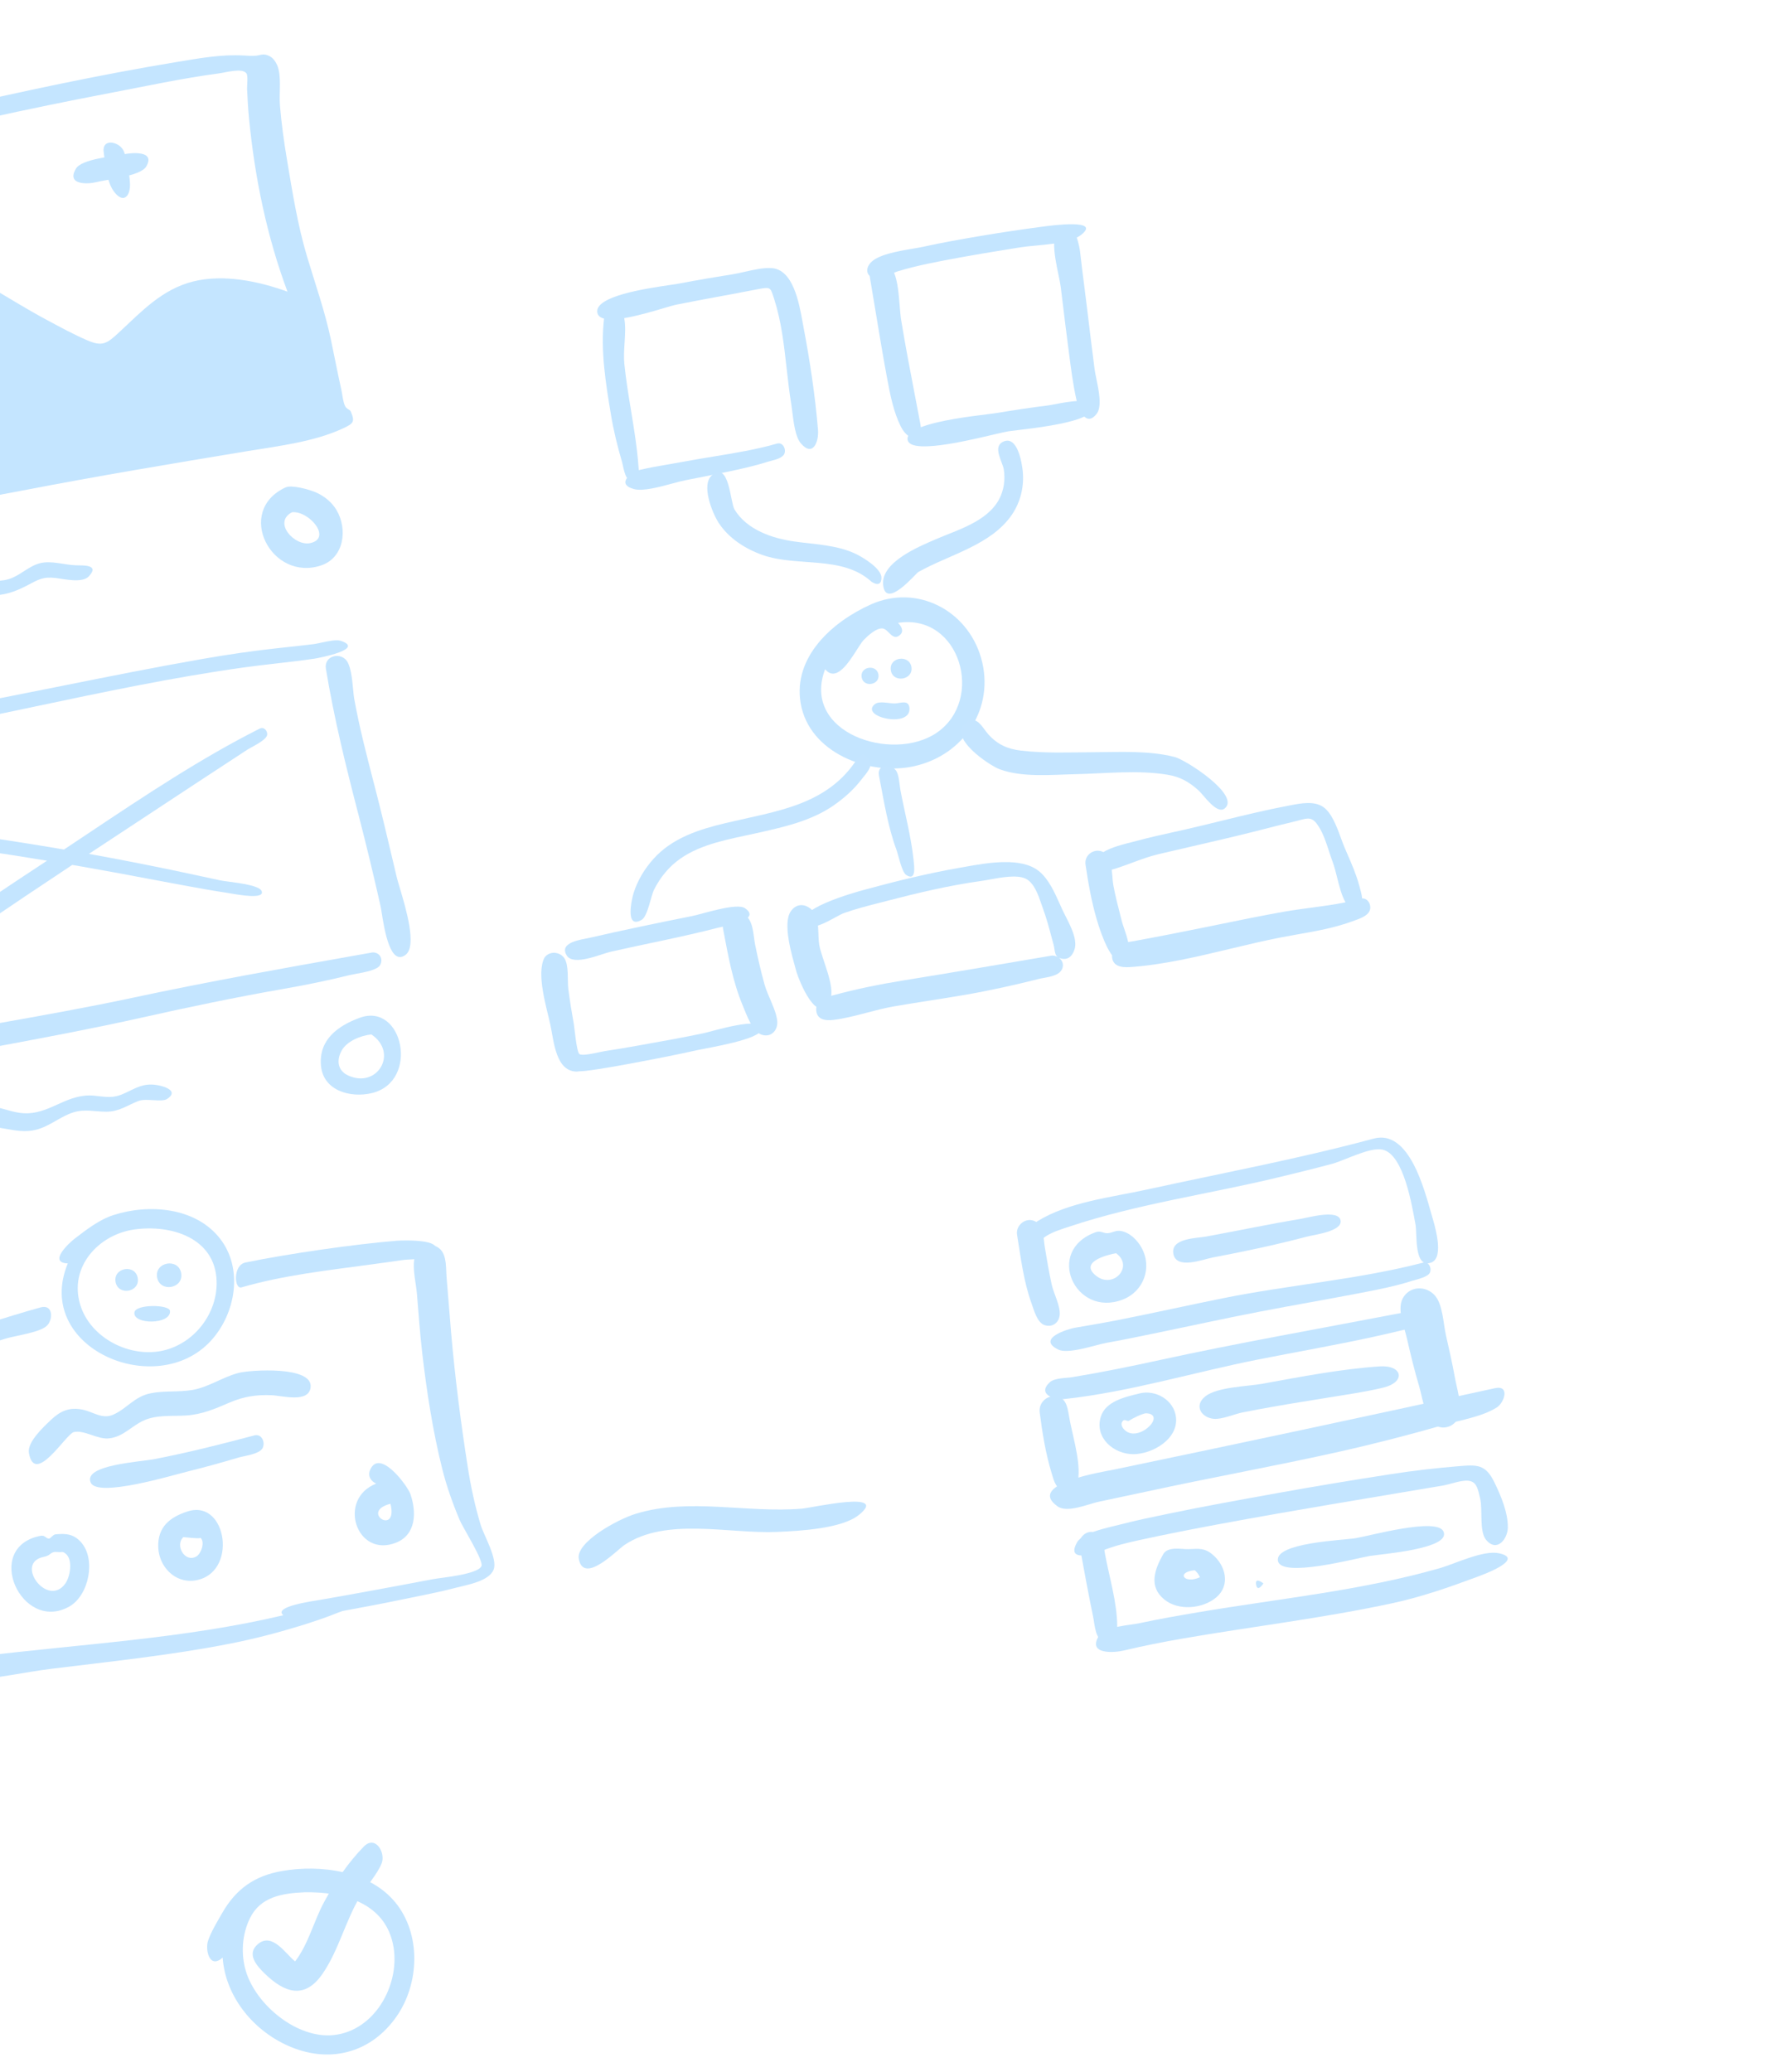 <svg width="783" height="905" viewBox="0 0 783 905" fill="none" xmlns="http://www.w3.org/2000/svg">
<g clip-path="url(#clip0)">
<g opacity="0.5">
<path fill-rule="evenodd" clip-rule="evenodd" d="M-140.945 178.581C-143.027 160.873 -144.799 143.138 -147.107 125.456C-148.251 116.695 -149.459 107.942 -150.675 99.191C-150.946 97.242 -151.215 95.294 -151.492 93.346C-152.435 86.729 -153.306 86.319 -146.768 84.639C-117.601 77.144 -88.028 71.376 -58.784 64.124C-23.515 55.378 12.086 47.483 47.781 40.688C63.644 37.668 79.503 34.216 95.515 32.084C99.062 31.611 105.839 29.55 107.681 32.064C108.476 33.151 107.89 37.437 107.956 38.831C108.161 43.186 108.403 47.55 108.823 51.891C111.306 77.494 116.599 103.29 125.617 127.421C113.044 122.832 97.59 119.65 84.365 122.969C70.882 126.352 61.96 135.937 52.219 145.01C46.708 150.142 44.801 151.567 37.97 148.603C32.083 146.048 26.402 142.954 20.747 139.93C12.019 135.264 3.645 130.024 -4.895 125.031C-20.598 115.851 -42.317 102.68 -60.602 110.629C-73.666 116.309 -85.015 125.875 -95.636 135.158C-111.414 148.949 -125.124 164.911 -140.945 178.581M77.382 27.058C9.475 38.26 -56.837 55.961 -123.965 70.693C-130.975 72.231 -137.933 73.941 -144.868 75.784C-149.49 77.012 -161.289 77.003 -163.705 81.523C-165.317 84.539 -163.486 84.65 -162.778 87.146C-161.884 90.292 -161.474 94.126 -161.008 97.535C-159.885 105.749 -158.774 113.964 -157.611 122.172C-153.214 153.194 -148.555 184.166 -142.207 214.858C-140.822 221.551 -136.828 230.476 -137.091 237.245C-137.281 242.146 -140.057 245.568 -132.415 245.207C-124.894 244.852 -116.235 241.171 -108.966 239.25C-101.655 237.318 -94.355 235.326 -87.02 233.486C-55.129 225.489 -22.419 220.507 9.851 214.274C42.411 207.985 75.121 202.531 107.837 197.115C121.526 194.85 137.296 193.039 150.032 187.068C154.513 184.966 155.165 184.188 153.237 179.716C152.871 178.868 151.398 178.775 150.718 177.245C149.793 175.162 149.647 172.468 149.141 170.225C147.488 162.897 146.115 155.51 144.545 148.163C141.922 135.889 137.809 124.235 134.212 112.249C130.059 98.407 127.784 84.032 125.399 69.803C124.075 61.91 122.98 54.007 122.315 46.029C121.888 40.912 123.131 32.962 121.094 28.46C120.079 26.219 118.744 24.529 116.136 23.922C114.485 23.537 113.267 24.253 111.712 24.343C109.867 24.45 108.694 24.382 106.44 24.248C96.787 23.674 86.865 25.494 77.382 27.058" fill="#89CBFF"/>
<path fill-rule="evenodd" clip-rule="evenodd" d="M45.351 66.879C46.158 71.801 46.588 79.19 49.621 83.45C53.469 88.853 56.766 86.422 56.809 80.741C56.833 77.486 55.275 68.121 53.795 65.486C51.702 61.755 44.251 60.208 45.351 66.879" fill="#89CBFF"/>
<path fill-rule="evenodd" clip-rule="evenodd" d="M53.919 67.418C49.325 68.343 35.686 69.453 33.173 73.684C28.862 80.941 38.383 80.529 42.332 79.511C46.903 78.334 61.401 76.976 63.894 72.744C68.064 65.665 57.53 66.686 53.919 67.418" fill="#89CBFF"/>
<path fill-rule="evenodd" clip-rule="evenodd" d="M17.479 246.038C12.491 247.292 8.705 251.553 3.719 253.02C-0.942 254.391 -5.154 253.413 -9.823 252.847C-15.468 252.163 -20.521 252.286 -25.793 254.591C-29.823 256.353 -33.498 259.898 -37.81 260.964C-46.293 263.061 -57.901 254.902 -62.782 267.101C-65.122 272.949 -59.886 275.604 -55.483 272.33C-50.892 268.918 -53.508 268.398 -47.033 268.899C-41.632 269.315 -37.321 269.315 -32.415 266.673C-27.97 264.28 -24.322 260.64 -19.257 259.463C-14.297 258.312 -9.559 259.876 -4.604 260.07C1.49 260.31 6.553 258.533 11.833 255.764C16.854 253.131 18.815 251.82 24.433 252.504C27.991 252.937 35.925 254.867 38.809 251.781C43.796 246.445 36.043 247.064 32.929 246.936C27.915 246.732 22.442 244.796 17.479 246.038" fill="#89CBFF"/>
<path fill-rule="evenodd" clip-rule="evenodd" d="M132.726 223.998C132.772 224.022 132.818 224.047 132.862 224.072C132.818 224.047 132.771 224.022 132.726 223.998M127.59 223.775C135.051 223.033 145.254 235.165 135.55 237.256C128.719 238.728 119.073 228.222 127.59 223.775M124.736 212.942C102.465 223.312 118.567 254.465 140.458 246.948C150.401 243.534 151.913 231.113 147.084 222.899C145.011 219.371 141.656 216.661 137.914 215.051C135.154 213.864 127.457 211.676 124.736 212.942" fill="#89CBFF"/>
<path fill-rule="evenodd" clip-rule="evenodd" d="M27.159 299.619C47.586 295.525 68.014 291.431 88.548 287.848C99.676 285.907 110.792 284.273 122.026 283.076C127.009 282.545 131.987 282.004 136.96 281.398C137.817 281.294 138.985 281.042 140.274 280.763C143.306 280.109 147.009 279.309 148.918 279.948C159.6 283.525 139.679 287.397 137.239 287.757C131.775 288.564 126.288 289.193 120.801 289.822C116.005 290.371 111.208 290.921 106.428 291.589C75.756 295.878 45.249 302.32 14.875 308.734C7.912 310.205 0.956 311.674 -5.993 313.115C-13.371 314.645 -20.765 316.067 -28.159 317.49C-38.728 319.523 -49.296 321.556 -59.813 323.903C-63.829 324.799 -67.842 325.709 -71.854 326.619L-71.855 326.619L-71.855 326.619C-77.604 327.922 -83.353 329.226 -89.11 330.49C-93.617 331.48 -98.127 332.462 -102.662 333.328C-103.478 333.484 -104.527 333.774 -105.673 334.091L-105.673 334.091C-108.446 334.858 -111.783 335.78 -113.741 335.333C-116.097 334.794 -118.09 333.827 -117.318 330.952C-116.665 328.521 -112.89 328.177 -110.138 327.926C-109.387 327.858 -108.712 327.796 -108.197 327.701C-99.534 326.099 -90.943 324.18 -82.356 322.218C-79.214 321.5 -76.075 320.778 -72.936 320.055L-72.936 320.055L-72.935 320.055C-56.591 316.291 -40.263 312.532 -23.752 309.518C-6.743 306.414 10.207 303.016 27.159 299.619ZM156.76 417.128C158.725 416.779 160.689 416.431 162.654 416.082C165.748 415.845 167.64 418.821 166.088 421.604C164.899 423.736 159.143 424.773 155.391 425.449C154.351 425.637 153.466 425.796 152.873 425.944C143.184 428.352 133.443 430.324 123.61 432.043C102.903 435.661 82.388 439.959 61.878 444.555C40.882 449.26 19.744 453.214 -1.396 457.168L-1.398 457.168C-16.949 460.077 -32.502 462.986 -47.998 466.194C-56.873 468.031 -65.763 469.777 -74.663 471.485C-75.62 471.669 -76.874 472.018 -78.294 472.412L-78.294 472.412C-83.84 473.953 -91.898 476.193 -94.497 472.015C-96.802 468.309 -94.813 466.099 -91.598 464.712C-92.517 462.444 -92.966 459.115 -93.222 457.209C-93.299 456.636 -93.359 456.192 -93.409 455.943C-93.886 453.578 -94.337 451.209 -94.788 448.84C-95.3 446.155 -95.811 443.47 -96.359 440.793C-96.857 438.364 -97.348 435.93 -97.84 433.495C-99.779 423.893 -101.723 414.268 -104.054 404.77C-105.129 400.386 -106.397 396.088 -107.663 391.796C-109.684 384.945 -111.701 378.111 -112.918 370.977C-113.137 369.694 -113.467 368.098 -113.838 366.298C-115.738 357.088 -118.743 342.528 -113.724 337.116C-104.554 329.521 -103.741 346.942 -103.378 354.717C-103.318 356.001 -103.27 357.022 -103.199 357.623C-101.69 370.403 -98.899 382.396 -95.543 394.789C-93.278 403.158 -92.382 411.724 -91.484 420.304C-91.164 423.368 -90.843 426.434 -90.459 429.494C-90.27 431.007 -90.074 432.52 -89.878 434.031C-89.274 438.683 -88.672 443.331 -88.258 448.01C-88.213 448.516 -88.067 449.477 -87.881 450.705C-87.357 454.167 -86.51 459.752 -86.692 463.257C-85.127 462.929 -83.596 462.694 -82.331 462.499L-82.33 462.499L-82.33 462.499C-81.524 462.375 -80.827 462.268 -80.297 462.164C-77.887 461.692 -75.477 461.221 -73.067 460.751C-65.946 459.361 -58.825 457.971 -51.715 456.521C-34.931 453.1 -18.072 450.101 -1.214 447.103C18.697 443.56 38.608 440.018 58.396 435.781C91.006 428.797 123.922 422.956 156.759 417.128L156.76 417.128ZM142.4 292.131C145.968 313.86 151.133 334.713 156.665 356.027C160.087 369.212 163.277 382.487 166.265 395.778C166.404 396.393 166.569 397.43 166.776 398.731L166.777 398.731C167.961 406.157 170.514 422.16 177.216 417.125C182.276 413.324 177.386 396.93 174.68 387.859C174.087 385.869 173.598 384.231 173.343 383.156C172.8 380.865 172.258 378.574 171.718 376.284C169.206 365.649 166.696 355.022 163.954 344.438C163.761 343.695 163.568 342.951 163.375 342.208C160.205 329.983 157.037 317.768 154.781 305.332C154.594 304.304 154.457 302.851 154.301 301.21C153.851 296.463 153.252 290.142 150.891 287.971C147.569 284.916 141.556 286.973 142.4 292.131Z" fill="#89CBFF"/>
<path fill-rule="evenodd" clip-rule="evenodd" d="M38.73 363.943C63.011 347.742 87.576 331.353 113.452 318.3C115.323 317.358 116.905 319.186 116.739 320.966C116.567 322.801 112.546 325.005 109.88 326.467C109.082 326.905 108.405 327.275 107.989 327.55C104.459 329.881 100.915 332.193 97.371 334.504C93.742 336.871 90.113 339.239 86.498 341.627C78.981 346.591 71.453 351.541 63.926 356.491C55.865 361.791 47.803 367.092 39.754 372.412C39.449 372.614 39.144 372.815 38.839 373.017C51.346 375.267 63.818 377.715 76.259 380.305C80.511 381.19 84.755 382.109 88.999 383.028C91.4 383.548 93.801 384.068 96.203 384.582C96.985 384.749 98.329 384.929 99.944 385.144C105.205 385.848 113.345 386.936 114.312 389.231C115.886 392.971 104.567 390.969 100.296 390.214C99.729 390.114 99.287 390.036 99.015 389.996C92.745 389.075 86.51 387.924 80.278 386.775L79.416 386.616C74.477 385.705 69.542 384.775 64.607 383.846C54.967 382.03 45.328 380.214 35.661 378.542C34.294 378.305 32.928 378.07 31.56 377.837C17.976 386.847 4.432 395.915 -9.047 405.081C-16.274 409.996 -23.446 414.989 -30.588 420.027C-32.147 421.127 -34.036 422.741 -36.087 424.495C-41.005 428.697 -46.859 433.7 -51.348 434.34C-53.755 434.682 -55.456 434.435 -56.186 431.569C-56.939 428.612 -53.349 426.403 -50.769 424.815C-50.151 424.435 -49.591 424.091 -49.162 423.78C-41.551 418.263 -33.87 412.842 -26.158 407.467C-10.84 396.794 4.686 386.412 20.297 376.172C20.386 376.113 20.476 376.055 20.566 375.996C10.703 374.375 0.827 372.835 -9.058 371.363C-10.045 371.216 -12.055 371 -14.696 370.717C-27.174 369.381 -53.756 366.533 -53.303 362.234C-52.782 357.317 -27.531 361.983 -16.351 364.049C-14.256 364.436 -12.656 364.732 -11.804 364.857C1.474 366.796 14.736 368.855 27.963 371.112C31.548 368.734 35.136 366.341 38.73 363.943Z" fill="#89CBFF"/>
<path fill-rule="evenodd" clip-rule="evenodd" d="M-13.56 486.211C-17.398 489.133 -23.486 493.654 -25.254 498.294C-27.122 503.195 -23.617 507.641 -18.477 504.621C-14.396 502.223 -12.505 496.431 -8.138 493.954C-4.285 491.769 -2.505 492.265 2.078 493.053C6.801 493.863 10.952 494.715 15.719 493.539C21.71 492.061 26.386 487.674 32.195 485.894C37.086 484.394 41.532 485.66 46.45 485.644C52.156 485.625 55.443 482.922 60.462 480.969C63.877 479.64 70.611 481.644 73.004 480.084C78.384 476.577 71.733 474.471 68.352 473.97C62.656 473.127 59.579 475.208 54.672 477.495C49.343 479.979 46.736 479.203 41.159 478.649C29.876 477.528 22.688 485.924 12.237 486.337C2.56 486.72 -4.49 479.309 -13.56 486.211" fill="#89CBFF"/>
<path fill-rule="evenodd" clip-rule="evenodd" d="M162.248 451.882C174.256 459.916 164.862 475.715 152.11 469.815C147.622 467.737 146.831 463.343 149.322 458.884C151.599 454.806 157.679 452.359 162.248 451.882V451.882ZM157.099 444.638C147.695 448.131 139.266 454.101 140.236 465.459C141.182 476.542 153.242 479.772 162.551 477.499C183.451 472.396 176.138 437.592 157.099 444.638V444.638Z" fill="#89CBFF"/>
</g>
<g opacity="0.5">
<path fill-rule="evenodd" clip-rule="evenodd" d="M58.628 537.105C74.59 534.82 94.089 540.646 94.65 559.71C95.061 573.677 85.062 586.718 71.52 589.935C56.965 593.391 39.534 584.659 35.061 569.997C30.029 553.506 43.018 539.334 58.628 537.105M49.58 530.799C43.29 532.826 37.687 537.228 32.509 541.198C30.533 542.714 20.709 551.589 29.617 551.921C14.376 588.837 68.377 611.882 92.263 585.584C102.989 573.774 106.428 554.172 96.06 540.982C85.336 527.34 64.991 525.819 49.58 530.799" fill="#89CBFF"/>
<path fill-rule="evenodd" clip-rule="evenodd" d="M50.484 559.931C51.516 566.186 61.224 564.584 60.192 558.33C59.16 552.075 49.452 553.676 50.484 559.931" fill="#89CBFF"/>
<path fill-rule="evenodd" clip-rule="evenodd" d="M68.644 557.964C69.762 564.746 80.288 563.009 79.169 556.228C78.05 549.447 67.525 551.183 68.644 557.964" fill="#89CBFF"/>
<path fill-rule="evenodd" clip-rule="evenodd" d="M58.712 573.378C58.144 578.757 74.73 578.731 74.285 572.688C74.072 569.801 59.105 569.627 58.712 573.378" fill="#89CBFF"/>
<path fill-rule="evenodd" clip-rule="evenodd" d="M105.528 562.389C123.745 557.094 143.077 554.963 161.84 552.417C166.536 551.782 171.23 551.142 175.917 550.448C178.897 550.008 185.55 550.376 187.914 548.557C197.595 541.109 176.307 541.792 173.314 542.017C154.486 543.552 125.73 547.736 107.219 551.53C101.744 552.653 102.282 563.333 105.528 562.389" fill="#89CBFF"/>
<path fill-rule="evenodd" clip-rule="evenodd" d="M204.4 640.981C201.347 621.483 198.811 601.763 197.105 582.102C196.41 574.088 195.837 566.065 195.138 558.052C194.809 554.277 195.272 548.838 192.542 545.929C189.728 542.931 184.66 543.048 182.168 546.526C179.358 551.74 181.677 559.331 182.155 564.998C182.891 573.713 183.484 582.444 184.496 591.132C186.455 607.947 189.07 624.953 193.159 641.392C195.089 649.15 197.727 656.594 200.818 663.961C202.226 667.314 211.405 681.77 210.368 684.144C208.761 687.824 192.624 689.195 189.185 689.857C180.357 691.558 171.512 693.176 162.671 694.809C155.101 696.206 147.525 697.563 139.942 698.883C136.931 699.407 119.125 701.793 123.792 705.615C80.349 715.928 34.718 718.203 -9.253 723.655C-11.474 723.93 -15.187 723.899 -18.549 724.269C-19.214 722.725 -19.779 721.341 -20.025 720.354C-21.757 713.429 -23.069 706.41 -24.849 699.494C-28.106 686.841 -32.411 674.493 -35.84 661.891C-39.263 649.302 -41.25 636.436 -44.13 623.725C-44.624 621.546 -47.906 603.58 -53.175 599.952C-50.884 600.414 -47.391 599.947 -45.415 599.455C-29.427 595.475 -13.807 590.006 1.859 584.939C6.342 583.49 16.852 582.259 20.285 579.333C23.256 576.8 23.412 569.612 17.765 571.122C2.03 575.481 -13.463 580.772 -28.924 586.016C-33.059 587.418 -37.175 588.867 -41.288 590.333C-44.035 591.312 -51.515 592.505 -53.429 594.574C-55.754 597.086 -55.805 598.543 -54.746 599.331C-56.06 599.193 -57.476 599.984 -58.986 602.093C-61.672 607.108 -56.648 617.54 -55.38 622.692C-53.857 628.871 -52.582 635.103 -51.262 641.327C-48.709 653.374 -45.465 665.133 -41.534 676.801C-37.13 689.873 -33.044 703.054 -28.634 716.121C-27.486 719.523 -26.18 722.81 -24.672 726.031C-30.084 730.03 -25.272 734.174 -20.444 734.254C-20.409 734.254 -20.373 734.253 -20.339 734.253C-18.29 737.576 -15.702 740.541 -14.893 735.502C-14.832 735.116 -14.849 734.656 -14.918 734.146C-2.585 733.52 10.582 730.473 22.582 728.994C48.575 725.79 74.814 723.088 100.527 718.022C110.706 716.017 120.819 713.415 130.74 710.376C136.552 708.596 142.362 706.658 147.993 704.366C148.396 704.203 149.017 703.998 149.732 703.756C149.852 703.733 149.973 703.709 150.087 703.689C159.021 702.076 167.93 700.36 176.818 698.511C184.278 696.96 191.797 695.555 199.168 693.612C203.746 692.404 213.589 690.865 215.672 685.717C217.567 681.035 211.42 670.797 210.015 666.121C207.543 657.889 205.728 649.468 204.4 640.981" fill="#8BCCFF"/>
<path fill-rule="evenodd" clip-rule="evenodd" d="M104.359 599.728C97.303 601.522 91.24 605.974 84.024 607.208C77.968 608.242 71.7 607.415 65.649 608.688C58.55 610.179 55.379 615.452 49.371 618.033C44.588 620.087 40.817 616.787 36.152 615.823C30.263 614.604 26.354 616.379 22.14 620.387C19.043 623.333 11.787 629.992 12.641 634.775C15.222 649.263 28.853 626.413 32.228 625.606C36.712 624.535 42.633 628.871 47.51 628.369C53.957 627.707 57.37 622.917 63 620.449C68.693 617.952 75.424 618.75 81.477 618.343C88.384 617.879 94.083 615.383 100.392 612.675C106.506 610.051 111.951 609.238 118.645 609.491C123.163 609.661 134.907 613.047 135.719 606.069C136.826 596.565 109.292 598.477 104.359 599.728" fill="#89CBFF"/>
<path fill-rule="evenodd" clip-rule="evenodd" d="M111.109 627.06C96.679 630.901 82.132 634.584 67.466 637.413C61.115 638.639 36.136 639.951 39.649 647.7C42.66 654.343 75.316 644.461 82.027 642.81C89.436 640.989 96.795 638.937 104.107 636.76C106.698 635.989 113.147 635.281 114.649 632.753C116.08 630.342 114.486 626.149 111.109 627.06" fill="#89CBFF"/>
<path fill-rule="evenodd" clip-rule="evenodd" d="M16.038 680.671C15.726 680.868 15.726 680.868 16.038 680.671ZM19.115 680.118C22.752 679.4 21.651 677.601 25.463 678.004C27.222 678.19 27.281 677.474 28.85 678.867C31.912 681.583 30.642 688.809 28.551 691.75C20.809 702.64 6.072 682.697 19.115 680.118M17.605 670.936C-7.676 675.984 9.438 713.5 30.242 701.833C38.834 697.015 42.117 681.153 35.36 673.658C32.072 670.012 28.619 669.837 24.193 670.277C23.165 670.379 22.129 672.068 21.483 672.105C19.948 672.195 19.811 670.487 17.605 670.936" fill="#89CBFF"/>
<path fill-rule="evenodd" clip-rule="evenodd" d="M80.134 671.478C79.658 671.413 88.545 672.48 87.458 671.668C89.777 673.4 87.919 678.709 85.819 679.928C80.735 682.883 76.299 674.95 80.134 671.478M82.147 660.208C74.373 662.649 68.776 666.977 69.149 676.008C69.493 684.344 76.378 691.707 85.112 690.43C104.149 687.647 99.333 654.851 82.147 660.208" fill="#89CBFF"/>
<path fill-rule="evenodd" clip-rule="evenodd" d="M170.608 656.921C174.113 671.246 156.878 660.448 170.608 656.921ZM161.592 642.464C160.647 644.93 162.163 647.132 164.364 648.112C147.237 654.789 155.661 680.831 173.069 673.907C181.921 670.385 182.016 660.45 179.332 652.703C178.056 649.019 165.56 632.103 161.592 642.464" fill="#89CBFF"/>
</g>
<path opacity="0.5" fill-rule="evenodd" clip-rule="evenodd" d="M277.827 661.279C269.8 663.729 251.522 673.734 252.897 681.015C255.041 692.379 269.475 677.198 272.866 674.918C291.084 662.664 318.529 670.121 339.454 669.219C349.048 668.805 367.795 667.873 375.324 661.769C388.71 650.915 354.887 658.659 350.479 659.039C326.522 661.106 301.198 654.131 277.827 661.279" fill="#8BCCFF"/>
<g opacity="0.5">
<path fill-rule="evenodd" clip-rule="evenodd" d="M444.39 539.384C446.039 549.407 447.22 559.721 450.7 569.318C451.754 572.224 453.142 577.893 456.562 578.927C459.996 579.965 462.786 577.702 463.038 574.315C463.334 570.375 460.379 565.038 459.518 561.094C458.341 555.707 457.425 550.27 456.525 544.83C455.875 540.902 456.126 534.368 451.154 533.112C447.458 532.177 443.775 535.656 444.39 539.384" fill="#8BCCFF"/>
<path fill-rule="evenodd" clip-rule="evenodd" d="M600.214 497.396C567.558 506.207 533.989 512.456 500.95 519.692C485.678 523.036 466.892 525.082 453.363 533.439C450.852 534.991 442.216 542.747 450.466 543.963C453.037 544.343 455.084 541.303 456.944 540.09C460.043 538.072 463.834 536.981 467.302 535.821C496.781 525.963 528.595 521.584 558.813 514.265C566.556 512.39 574.3 510.497 581.995 508.437C587.493 506.965 598.576 500.999 604.073 502.208C613.467 504.275 617.035 527.184 618.506 535.022C619.268 539.076 617.728 554.331 625.334 551.556C631.421 549.334 626.644 534.538 625.469 530.468C622.39 519.801 615.749 493.189 600.214 497.396" fill="#8BCCFF"/>
<path fill-rule="evenodd" clip-rule="evenodd" d="M621.737 551.607C593.324 558.969 563.396 561.282 534.604 567.083C519.512 570.125 504.488 573.482 489.388 576.488C482.858 577.788 476.286 578.882 469.725 580.012C466.586 580.552 452.601 584.815 462.474 589.586C466.846 591.698 478.962 587.417 483.447 586.622C490.184 585.429 496.884 584.035 503.586 582.659C519.11 579.47 534.586 576.048 550.149 573.046C565.036 570.174 579.983 567.62 594.87 564.748C602.277 563.318 609.781 561.846 616.977 559.543C618.6 559.024 623.973 557.937 624.822 555.891C625.625 553.956 624.336 550.917 621.737 551.607" fill="#89CBFF"/>
<path fill-rule="evenodd" clip-rule="evenodd" d="M476.413 553.338C476.318 553.733 476.318 553.733 476.413 553.338ZM488.275 547.482C488.766 547.601 488.766 547.601 488.275 547.482ZM487.671 547.471C495.535 553.222 486.534 563.119 479.124 557.463C471.259 551.461 483.342 548.209 487.671 547.471M478.821 538.269C456.317 546.219 469.623 575.765 490.54 567.727C499.723 564.199 503.58 553.724 498.791 545.065C496.919 541.682 493.482 538.196 489.415 537.703C487.387 537.458 485.822 538.629 483.945 538.725C482.154 538.817 480.938 537.516 478.821 538.269" fill="#8BCCFF"/>
<path fill-rule="evenodd" clip-rule="evenodd" d="M568.98 532.33C555.006 534.68 541.12 537.581 527.186 540.152C522.911 540.94 511.575 540.839 512.672 547.601C513.845 554.827 525.681 550.135 529.75 549.363C543.561 546.745 557.362 543.844 570.955 540.246C574.388 539.336 586.56 537.92 585.765 533.178C584.922 528.154 571.797 531.865 568.98 532.33" fill="#8BCCFF"/>
<path fill-rule="evenodd" clip-rule="evenodd" d="M610.161 573.961C575.736 580.593 541.264 586.611 507.006 594.08C494.193 596.874 481.368 599.495 468.426 601.63C465.934 602.041 460.756 601.904 458.669 603.861C453.005 609.168 460.857 611.627 465.044 611.172C493.687 608.066 521.834 599.395 550.054 593.831C566.575 590.574 583.16 587.681 599.617 584.098C604.107 583.121 608.592 582.106 613.054 581.01C615.62 580.38 622.586 579.798 624.436 577.931C632.515 569.777 613.24 573.368 610.161 573.961" fill="#89CBFF"/>
<path fill-rule="evenodd" clip-rule="evenodd" d="M454.294 617.04C455.447 626.058 456.867 634.872 459.51 643.594C460.55 647.026 461.419 650.972 465.678 651.185C469.546 651.378 470.974 648.241 471.231 644.982C471.858 637.023 468.38 626.29 467.048 618.349C466.39 614.422 465.66 610.027 460.66 609.939C456.845 609.872 453.793 613.124 454.294 617.04" fill="#89CBFF"/>
<path fill-rule="evenodd" clip-rule="evenodd" d="M653.158 606.436C597.672 618.618 542.198 630.414 486.576 642.022C482.238 642.928 448.242 648.156 462.058 658.033C466.325 661.083 475.358 657.05 480.058 656.036C487.122 654.512 494.203 653.069 501.264 651.532C529.262 645.437 557.506 640.38 585.454 634.112C600.834 630.664 616.096 626.719 631.243 622.363C638.447 620.292 647.581 618.876 653.987 614.862C657.283 612.797 659.912 604.95 653.158 606.436" fill="#89CBFF"/>
<path fill-rule="evenodd" clip-rule="evenodd" d="M613.475 566.268C609.917 571.209 613.486 579.212 614.671 584.398C616.302 591.537 618.028 598.663 620.111 605.686C621.465 610.247 622.352 617.549 625.501 621.162C629.188 625.395 635.509 623.816 637.39 618.83C639.053 614.42 636.478 606.143 635.681 601.691C634.581 595.535 633.177 589.418 631.795 583.321C630.639 578.225 630.445 569.786 626.888 565.848C623.273 561.847 616.809 561.642 613.475 566.268" fill="#89CBFF"/>
<path fill-rule="evenodd" clip-rule="evenodd" d="M490.973 620.272C490.534 620.742 490.534 620.742 490.973 620.272ZM500.705 617.385C510.289 617.72 497.076 631.025 491.109 624.374C490.177 623.334 489.557 621.971 490.579 620.765C491.512 619.664 492.462 621.184 493.415 620.576C495.055 619.529 498.81 617.625 500.705 617.385M497.954 608.705C491.704 610.251 483.06 612.078 480.973 618.944C478.168 628.166 486.748 635.329 495.294 635.252C503.519 635.178 514.758 628.762 513.857 619.305C513.13 611.68 504.984 606.951 497.954 608.705" fill="#89CBFF"/>
<path fill-rule="evenodd" clip-rule="evenodd" d="M551.573 604.492C545.034 605.679 531.827 605.866 526.642 610.004C521.512 614.099 524.961 619.314 530.339 619.811C533.895 620.138 539.228 617.783 542.752 617.053C547.388 616.093 552.053 615.282 556.713 614.447C564.551 613.045 572.417 611.839 580.272 610.544C588.296 609.22 596.492 608.093 604.404 606.182C614.415 603.765 612.89 596.221 602.823 596.907C585.721 598.073 568.419 601.44 551.573 604.492" fill="#89CBFF"/>
<path fill-rule="evenodd" clip-rule="evenodd" d="M548.844 692.24C549.439 695.846 552.043 691.713 552.02 691.717C552.043 691.713 548.25 688.635 548.844 692.24" fill="#89CBFF"/>
<path fill-rule="evenodd" clip-rule="evenodd" d="M471.696 675.155C473.631 685.601 475.497 696.068 477.672 706.465C478.36 709.753 478.478 716.375 482.77 717.401C487.547 718.543 488.163 713.631 488.155 710.372C488.126 700.049 484.634 688.833 482.799 678.685C482.183 675.278 482.138 670.4 477.977 669.337C474.584 668.47 471.061 671.701 471.696 675.155" fill="#89CBFF"/>
<path fill-rule="evenodd" clip-rule="evenodd" d="M644.065 646.892C644.435 647.476 644.435 647.476 644.065 646.892ZM644.425 646.723C644.655 646.778 645.59 647 644.425 646.723ZM558.367 652.217C542.32 655.123 526.254 657.969 510.29 661.31C503.477 662.737 496.575 664.119 489.844 665.894C485.076 667.151 473.076 669.326 470.587 673.802C465.453 683.041 478.832 678.546 481.683 677.394C486.872 675.297 492.309 674.003 497.766 672.804C509.607 670.204 521.501 667.896 533.421 665.682C565.745 659.68 598.217 654.425 630.631 648.928C633.769 648.396 639.237 646.196 642.347 646.988C645.463 647.782 645.815 650.94 646.717 654.525C647.916 659.294 646.246 669.036 649.348 672.703C654.159 678.391 658.757 672.129 658.837 667.39C658.946 660.843 655.852 653.514 653.053 647.734C649.104 639.58 645.529 639.82 637.126 640.518C627.31 641.333 617.579 642.451 607.845 643.964C591.327 646.534 574.818 649.24 558.367 652.217" fill="#89CBFF"/>
<path fill-rule="evenodd" clip-rule="evenodd" d="M629.137 685.041C594.911 694.849 558.63 698.381 523.574 704.311C515.049 705.754 506.522 707.23 498.068 709.05C493.602 710.01 482.727 710.529 480.216 714.51C474.923 722.903 486.809 722.037 491.033 721.028C499.575 718.988 508.193 717.278 516.847 715.782C547.33 710.511 578.26 706.872 608.509 700.335C621.182 697.597 633.313 693.351 645.451 688.84C648.14 687.84 666.562 681.087 655.002 678.543C648.17 677.039 635.74 683.144 629.137 685.041" fill="#89CBFF"/>
<path fill-rule="evenodd" clip-rule="evenodd" d="M525.052 688.448C524.859 688.803 524.859 688.803 525.052 688.448ZM524.803 688.433C524.757 688.672 524.591 689.272 524.803 688.433ZM522.141 685.957C522.203 686.014 522.457 686.247 522.141 685.957ZM522.046 685.948C523.052 686.813 523.802 687.838 524.297 689.024C517.39 692.175 513.64 686.786 522.046 685.948M521.547 685.751C521.549 685.753 522.644 686.014 521.547 685.751ZM508.229 678.995C504.512 685.594 501.769 693.022 508.701 698.715C514.898 703.805 525.52 702.842 531.484 697.778C537.628 692.559 535.617 684.038 529.932 679.198C526.272 676.081 523.806 676.591 519.265 676.733C516.173 676.83 510.271 675.387 508.229 678.995" fill="#89CBFF"/>
<path fill-rule="evenodd" clip-rule="evenodd" d="M558.372 681.802C559.652 689.561 592.603 680.694 598.562 679.703C603.554 678.872 634.197 676.646 630.713 669.019C627.85 662.752 598.652 670.918 592.317 671.953C586.842 672.849 557.068 673.899 558.372 681.802" fill="#89CBFF"/>
</g>
<g opacity="0.5">
<path fill-rule="evenodd" clip-rule="evenodd" d="M132.989 826.647C150.169 826.316 168.924 831.328 171.999 850.882C174.585 867.323 163.696 887.071 145.849 889.007C129.789 890.751 111.932 875.819 107.479 861.233C105.172 853.676 105.731 845.037 109.228 837.931C113.81 828.62 123.263 827.074 132.989 826.647M123.309 817.34C111.185 819.408 103.03 825.263 97.048 835.768C94.902 839.534 92.36 843.627 90.93 847.73C89.595 851.561 91.405 860.446 97.286 855.171C98.523 872.745 111.409 887.875 127.413 894.344C144.809 901.378 162.365 896.551 173.29 880.869C183.292 866.513 184.083 844.921 172.75 831.077C161.423 817.239 140.003 814.418 123.309 817.34" fill="#89CBFF"/>
<path fill-rule="evenodd" clip-rule="evenodd" d="M158.929 806.7C152.099 813.676 146.242 822.344 141.604 830.921C137.071 839.305 134.795 849.215 128.946 856.839C124.824 853.609 119.036 844.007 112.739 849.234C107.514 853.572 112.197 858.776 115.644 862.132C124.545 870.797 133.278 873.436 140.998 862.149C148.01 851.9 150.873 839.298 157.25 828.63C160.047 823.95 164.743 818.987 166.762 813.996C168.592 809.472 164.078 801.427 158.929 806.7" fill="#89CBFF"/>
</g>
<g opacity="0.5">
<path fill-rule="evenodd" clip-rule="evenodd" d="M350.69 140.752C350.83 141.526 350.961 142.255 351.088 142.924C353.869 157.521 356.2 172.965 357.422 187.785C357.844 192.902 355.226 199.907 349.888 193.638C347.541 190.882 346.762 184.555 346.19 179.901C346.036 178.653 345.897 177.525 345.747 176.619C344.892 171.461 344.304 166.206 343.714 160.936C342.56 150.633 341.4 140.277 338.233 130.494C338.169 130.296 338.108 130.105 338.049 129.922C336.664 125.618 336.569 125.321 331.734 126.222C329.718 126.597 327.705 126.986 325.692 127.374C323.711 127.756 321.731 128.138 319.748 128.508C317.78 128.875 315.811 129.239 313.841 129.603C307.666 130.744 301.49 131.885 295.335 133.133C294.307 133.342 292.419 133.902 290.036 134.609C285.272 136.021 278.53 138.02 272.736 138.971C272.741 138.996 272.747 139.02 272.753 139.045C272.764 139.089 272.775 139.133 272.784 139.179C273.376 142.366 273.141 146.072 272.905 149.795C272.708 152.913 272.51 156.043 272.796 158.891C273.477 165.667 274.59 172.444 275.704 179.221C277.059 187.473 278.415 195.726 278.99 203.976C279.018 204.378 279.065 204.8 279.112 205.228C279.118 205.284 279.125 205.341 279.131 205.397C279.384 205.315 279.633 205.245 279.874 205.19C284.006 204.236 288.212 203.518 292.412 202.801C294.729 202.405 297.044 202.01 299.342 201.576C303.47 200.797 307.665 200.109 311.878 199.419C321.176 197.895 330.557 196.358 339.474 193.787C342.103 192.996 343.61 196.286 342.7 198.271C341.885 200.048 338.958 200.796 336.814 201.345C336.27 201.484 335.775 201.611 335.379 201.738C329.657 203.574 323.764 204.857 317.89 206.096C311.72 207.396 305.533 208.628 299.342 209.827C297.869 210.112 295.926 210.638 293.772 211.221C288.086 212.759 280.926 214.696 277.042 213.657C272.865 212.54 272.637 210.572 273.976 208.798C273.03 207.384 272.553 205.17 272.179 203.438C272.037 202.777 271.909 202.185 271.776 201.736C269.767 194.921 268.114 188.14 266.945 181.125C264.653 167.386 262.326 153.108 263.933 139.178C262.301 138.762 261.22 137.931 260.991 136.514C259.831 129.373 282.104 126.072 292.692 124.503C294.585 124.222 296.105 123.997 297.05 123.815C304.709 122.345 312.398 121.05 320.099 119.823C321.726 119.563 323.518 119.158 325.374 118.739C329.323 117.847 333.564 116.889 337.14 117.121C346.534 117.729 349.128 132.102 350.69 140.752Z" fill="#89CBFF"/>
<path fill-rule="evenodd" clip-rule="evenodd" d="M403.386 107.8C411.712 105.97 420.1 104.481 428.506 103.062C437.404 101.549 446.347 100.238 455.294 99.043L455.501 99.015C459.464 98.483 481.494 95.525 472.324 102.649C471.789 103.065 471.171 103.441 470.485 103.781C471.329 106.24 471.812 108.843 471.951 110.113C472.478 114.926 473.094 119.731 473.711 124.535L473.711 124.536C474.128 127.792 474.546 131.049 474.936 134.307C476.015 143.312 477.111 152.313 478.279 161.308C478.422 162.412 478.717 163.838 479.046 165.427C480.133 170.683 481.589 177.725 479.148 180.82C477.006 183.537 475.207 183.36 473.788 181.988C466.918 185.274 451.987 187.037 444.478 187.924C442.669 188.138 441.291 188.3 440.561 188.421C439.255 188.637 436.854 189.201 433.823 189.912C421.204 192.874 397.651 198.403 396.564 192.121C396.459 191.515 396.567 190.939 396.858 190.392C395.678 189.527 394.519 188.163 393.624 186.371C390.409 179.933 389.003 172.644 387.687 165.635C385.829 155.737 384.186 145.792 382.543 135.849C381.7 130.744 380.856 125.639 379.984 120.541C378.314 118.934 378.778 116.704 380.24 114.96C383.35 111.253 392.338 109.732 398.839 108.631C400.589 108.335 402.159 108.069 403.386 107.8ZM402.355 186.652C410.167 183.589 423.897 181.895 431.253 180.988C433.181 180.75 434.67 180.567 435.502 180.426C442.961 179.166 450.446 178.038 457.954 177.105C458.732 177.009 459.871 176.791 461.214 176.535C463.911 176.02 467.427 175.348 470.481 175.186C470.373 174.786 470.285 174.419 470.216 174.101C468.785 167.517 467.923 160.78 467.065 154.081L467.065 154.08C466.883 152.657 466.701 151.234 466.514 149.816C465.853 144.811 465.245 139.8 464.636 134.789L464.636 134.787L464.635 134.783C464.252 131.629 463.869 128.474 463.473 125.32C463.299 123.937 462.912 122.082 462.477 119.995C461.591 115.749 460.505 110.543 460.606 106.391C457.837 106.794 454.975 107.065 452.35 107.313C449.821 107.553 447.511 107.772 445.716 108.068C443.44 108.443 441.162 108.811 438.885 109.18L438.885 109.18C432.575 110.201 426.266 111.222 419.979 112.387C419.383 112.498 418.787 112.608 418.191 112.718L418.188 112.718C409.532 114.318 400.803 115.932 392.379 118.497C391.886 118.647 391.302 118.876 390.658 119.143C392.253 122.934 392.708 128.572 393.106 133.509C393.3 135.907 393.48 138.14 393.771 139.916C395.58 150.96 397.686 161.911 399.79 172.85L399.79 172.85L399.79 172.851C400.585 176.989 401.381 181.125 402.16 185.264C402.253 185.758 402.317 186.22 402.355 186.652Z" fill="#89CBFF"/>
<path fill-rule="evenodd" clip-rule="evenodd" d="M311.145 207.552C306.157 211.688 311.261 224.096 313.91 228.242C318.264 235.059 325.59 239.747 333.101 242.42C348.283 247.821 368 242.468 380.723 254.076C380.855 254.196 385.086 257.196 385.144 252.397C385.193 248.458 377.439 243.735 374.492 242.25C366.11 238.03 356.224 237.854 347.121 236.557C337.412 235.173 326.4 231.487 320.961 222.611C319.035 219.467 318.713 201.251 311.145 207.552" fill="#8BCCFF"/>
<path fill-rule="evenodd" clip-rule="evenodd" d="M438.36 192.938C433.531 195.167 438.025 201.576 438.592 205.062C439.3 209.412 438.66 214.192 436.553 218.104C431.209 228.024 418.12 231.538 408.56 235.706C401.619 238.735 384.936 245.524 385.874 255.433C386.921 266.498 400.026 250.66 401.228 249.901C414.664 242.296 432.999 238.231 442.132 224.863C445.902 219.345 447.545 212.539 446.89 205.902C446.522 202.165 444.571 190.088 438.36 192.938" fill="#8BCCFF"/>
<path fill-rule="evenodd" clip-rule="evenodd" d="M349.845 307.219C346.388 286.997 363.74 271.557 380.497 264.062C400.637 255.042 422.682 266.559 428.665 287.372C434.979 309.336 421.073 330.15 398.976 334.811C379.538 338.91 353.533 328.798 349.845 307.219ZM392.371 272.101C393.765 273.461 395.2 275.762 393.127 277.486C391.133 279.136 389.775 277.772 388.409 276.399C387.546 275.531 386.679 274.66 385.646 274.544C382.968 274.246 379.299 277.616 377.426 279.538C376.665 280.318 375.66 281.892 374.485 283.733C370.745 289.593 365.283 298.148 360.527 292.346C349.98 320.247 389.894 333.241 409.212 320.154C430.43 305.781 419.576 267.82 392.371 272.101Z" fill="#89CBFF"/>
<path fill-rule="evenodd" clip-rule="evenodd" d="M376.488 295.864C377.254 300.51 384.591 299.3 383.825 294.654C383.067 290.061 375.698 291.074 376.488 295.864" fill="#89CBFF"/>
<path fill-rule="evenodd" clip-rule="evenodd" d="M389.25 292.863C390.189 298.554 399.181 297.071 398.242 291.38C397.314 285.753 388.282 286.996 389.25 292.863" fill="#89CBFF"/>
<path fill-rule="evenodd" clip-rule="evenodd" d="M382.199 307.649C375.559 313.187 398.005 318.312 397.387 309.393C397.12 305.545 393.619 307.172 391.127 307.297C388.743 307.416 384.206 305.99 382.199 307.649" fill="#89CBFF"/>
<path fill-rule="evenodd" clip-rule="evenodd" d="M384.073 338.86C386.215 349.855 387.882 360.921 391.774 371.469C392.514 373.472 394.029 380.931 395.917 382.198C400.563 385.316 399.434 378.058 399.132 375.255C398.05 365.216 395.314 355.132 393.439 345.203C393.035 343.066 392.871 338.528 391.515 336.619C389.365 333.587 383.048 333.624 384.073 338.86" fill="#8BCCFF"/>
<path fill-rule="evenodd" clip-rule="evenodd" d="M374.73 331.2C361.595 351.952 339.176 354.282 317.074 359.555C305.396 362.342 293.732 366.031 285.485 375.243C281.649 379.528 278.571 384.61 276.846 390.108C276.092 392.512 272.891 406.19 280.369 401.837C283.021 400.293 284.409 391.367 285.826 388.561C288.525 383.216 292.336 378.544 297.264 375.102C306.77 368.462 319.107 366.513 330.193 364.041C341.782 361.457 354.237 358.774 364.15 351.914C368.813 348.686 373.067 344.919 376.503 340.402C377.731 338.787 380.465 335.937 380.35 333.797C380.22 331.35 377.185 327.333 374.73 331.2" fill="#8BCCFF"/>
<path fill-rule="evenodd" clip-rule="evenodd" d="M302.511 400.158C287.452 403.162 272.429 406.269 257.466 409.721C254.399 410.429 243.964 411.507 247.643 417.423C250.592 422.165 262.637 416.719 266.764 415.785C282.367 412.25 298.135 409.315 313.625 405.304C317.105 404.403 333.092 401.896 325.466 396.724C321.838 394.262 306.82 399.296 302.511 400.158" fill="#89CBFF"/>
<path fill-rule="evenodd" clip-rule="evenodd" d="M237.916 418.316C234.177 425.372 238.883 440.246 240.487 447.723C242.041 454.968 242.825 468.555 252.545 468.115C249.452 468.217 254.873 467.92 255.747 467.823C257.699 467.608 259.649 467.321 261.591 467.022C266.076 466.333 270.546 465.534 275.007 464.706C285.115 462.83 295.233 460.858 305.268 458.627C309.486 457.689 332.612 454.076 332.798 449.503C333.033 443.659 311.418 450.509 307.484 451.343C297.904 453.378 288.25 455.066 278.609 456.787C273.831 457.64 269.045 458.478 264.241 459.174C262.257 459.462 254.56 461.566 253.141 460.444C251.93 459.49 251.027 449.033 250.744 447.457C249.825 442.32 248.979 437.159 248.314 431.982C247.865 428.497 248.651 421.596 246.588 418.592C244.581 415.673 240.076 415.307 237.916 418.316" fill="#89CBFF"/>
<path fill-rule="evenodd" clip-rule="evenodd" d="M315.936 405.747C318.104 417.169 320.12 428.855 324.679 439.624C326.196 443.208 328.729 450.697 332.797 452.01C337.067 453.39 339.988 449.934 339.602 445.992C339.117 441.036 335.43 435.032 334.062 430.091C332.465 424.325 331.13 418.511 329.942 412.648C329.047 408.24 329.298 401.367 324.598 399.204C320.376 397.262 314.994 400.807 315.936 405.747" fill="#89CBFF"/>
<path fill-rule="evenodd" clip-rule="evenodd" d="M345.611 397.975C341.675 403.443 346.23 417.949 347.813 423.88C348.973 428.223 357.387 449.144 362.76 436.625C365.136 431.087 358.882 418.511 357.947 412.665C357.352 408.941 357.893 404.02 356.668 400.55C355.048 395.965 349.179 393.004 345.611 397.975" fill="#89CBFF"/>
<path fill-rule="evenodd" clip-rule="evenodd" d="M377.584 388.724C391.489 384.931 405.471 381.5 419.672 379.018C420.354 378.9 421.07 378.773 421.815 378.64C431.543 376.908 446.163 374.306 453.93 380.544C458.163 383.942 460.799 389.84 463.097 394.981C463.525 395.94 463.942 396.873 464.355 397.758C464.708 398.514 465.146 399.371 465.62 400.297C467.854 404.667 470.878 410.582 469.494 414.78C468.735 417.082 467.248 419.183 464.416 418.879C463.747 418.808 463.209 418.663 462.774 418.458C464.003 419.41 464.731 420.937 464.315 422.618C463.51 425.858 459.406 426.601 456.171 427.187C455.387 427.329 454.655 427.461 454.032 427.618C443.381 430.3 432.63 432.69 421.808 434.573C416.655 435.469 411.487 436.278 406.319 437.088C401 437.921 395.68 438.753 390.378 439.682C386.528 440.356 382.662 441.37 378.795 442.384C373.912 443.665 369.027 444.947 364.172 445.545C360.539 445.991 356.491 445.445 356.636 440.631C356.754 436.702 360.282 435.779 363.444 434.951C363.72 434.879 363.992 434.808 364.259 434.735C374.311 432.008 384.48 429.952 394.763 428.294C416.363 424.808 437.916 421.137 459.485 417.464C460.39 417.39 461.287 417.594 462.064 418.002C461.123 417.188 460.93 415.925 460.725 414.58C460.632 413.974 460.537 413.351 460.37 412.744C460.033 411.525 459.708 410.31 459.384 409.097C458.313 405.087 457.249 401.107 455.796 397.136C455.576 396.537 455.351 395.874 455.113 395.173C453.704 391.034 451.837 385.549 448.074 383.809C444.29 382.06 437.637 383.272 432.451 384.216C431.051 384.471 429.759 384.706 428.658 384.859C414.723 386.79 400.931 390.077 387.325 393.612C386.281 393.883 385.233 394.151 384.185 394.419C379.005 395.743 373.799 397.075 368.775 398.869C367.856 399.198 366.491 399.942 364.926 400.796C360.762 403.066 355.178 406.11 352.789 404.166C344.876 397.723 373.673 389.791 377.584 388.724Z" fill="#89CBFF"/>
<path fill-rule="evenodd" clip-rule="evenodd" d="M525.238 346.726C525.988 347.42 525.988 347.42 525.238 346.726ZM421.805 315.785C414.047 322.251 432.393 334.446 436.821 336.07C446.787 339.723 459.44 338.434 469.858 338.206C483.042 337.917 497.172 336.281 510.247 338.46C515.819 339.389 519.634 341.642 523.799 345.386C525.909 347.283 531.677 356.009 535.147 353.145C542.132 347.38 518.204 331.967 513.282 330.697C502.094 327.811 489.554 328.554 478.109 328.605C467.466 328.651 456.671 329.161 446.075 327.896C440.249 327.201 435.868 325.252 431.842 320.802C429.332 318.028 426.62 311.788 421.805 315.785" fill="#8BCCFF"/>
<path fill-rule="evenodd" clip-rule="evenodd" d="M563.049 351.944C553.18 353.798 543.419 356.19 533.661 358.583C528.186 359.925 522.712 361.267 517.22 362.513C515.503 362.903 513.781 363.283 512.059 363.663L512.059 363.663C507.216 364.733 502.367 365.803 497.585 367.097C496.859 367.293 496.014 367.504 495.095 367.735L495.095 367.735C491.02 368.755 485.464 370.147 482.114 372.248C478.403 370.296 473.661 373.257 474.315 377.718C475.516 385.843 476.903 393.788 479.22 401.677C479.757 403.509 482.501 412.782 485.884 417.283C485.74 422.081 489.919 422.731 493.668 422.478C508.191 421.5 523.006 417.956 537.62 414.46C545.054 412.682 552.435 410.916 559.7 409.506C562.116 409.037 564.569 408.604 567.037 408.169C575.092 406.747 583.302 405.298 590.863 402.483C591.167 402.37 591.494 402.254 591.836 402.133C594.833 401.069 598.967 399.603 598.731 396.15C598.589 394.078 597.13 392.4 595.159 392.456C595.011 390.734 594.492 388.915 594.11 387.577C594.021 387.266 593.939 386.981 593.872 386.729C592.624 382.078 590.671 377.576 588.744 373.131L588.744 373.131L588.743 373.13C588.31 372.131 587.878 371.135 587.456 370.141C586.988 369.039 586.505 367.718 585.984 366.292C584.145 361.261 581.834 354.938 578.051 352.449C574.084 349.839 568.503 350.904 564.031 351.758C563.697 351.821 563.369 351.884 563.049 351.944ZM587.918 394.171C586.237 391.291 585.208 387.191 584.229 383.293L584.229 383.293L584.229 383.293C583.615 380.846 583.021 378.479 582.298 376.545C581.755 375.093 581.252 373.551 580.741 371.983L580.741 371.983C579.5 368.176 578.21 364.22 576.181 361.039C573.462 356.78 571.743 357.243 567.678 358.34C566.921 358.544 566.084 358.769 565.144 358.991C560.978 359.972 556.829 361.031 552.681 362.089L552.68 362.089C550.69 362.597 548.7 363.105 546.708 363.604C538.184 365.74 529.628 367.712 521.071 369.685L521.07 369.685C516.071 370.837 511.072 371.989 506.078 373.175C502.158 374.105 498.413 375.497 494.683 376.883C491.728 377.981 488.783 379.076 485.769 379.934C485.898 380.992 485.983 382.06 486.065 383.078L486.065 383.078C486.176 384.464 486.28 385.756 486.475 386.796C487.339 391.407 488.506 395.939 489.675 400.476C489.854 401.174 490.034 401.873 490.213 402.571C490.427 403.408 490.79 404.469 491.192 405.647C491.814 407.467 492.531 409.564 492.94 411.537C493.314 411.473 493.687 411.412 494.054 411.353C494.528 411.277 494.992 411.202 495.436 411.121C506.293 409.134 517.118 407.01 527.93 404.796C529.31 404.514 530.69 404.231 532.07 403.948C541.716 401.968 551.362 399.989 561.059 398.275C564.912 397.594 568.843 397.07 572.785 396.544C577.857 395.868 582.948 395.189 587.918 394.171Z" fill="#89CBFF"/>
</g>
</g>
<defs>
<clipPath id="clip0">
<rect width="788" height="905" fill="white" transform="translate(-5)"/>
</clipPath>
</defs>
</svg>
